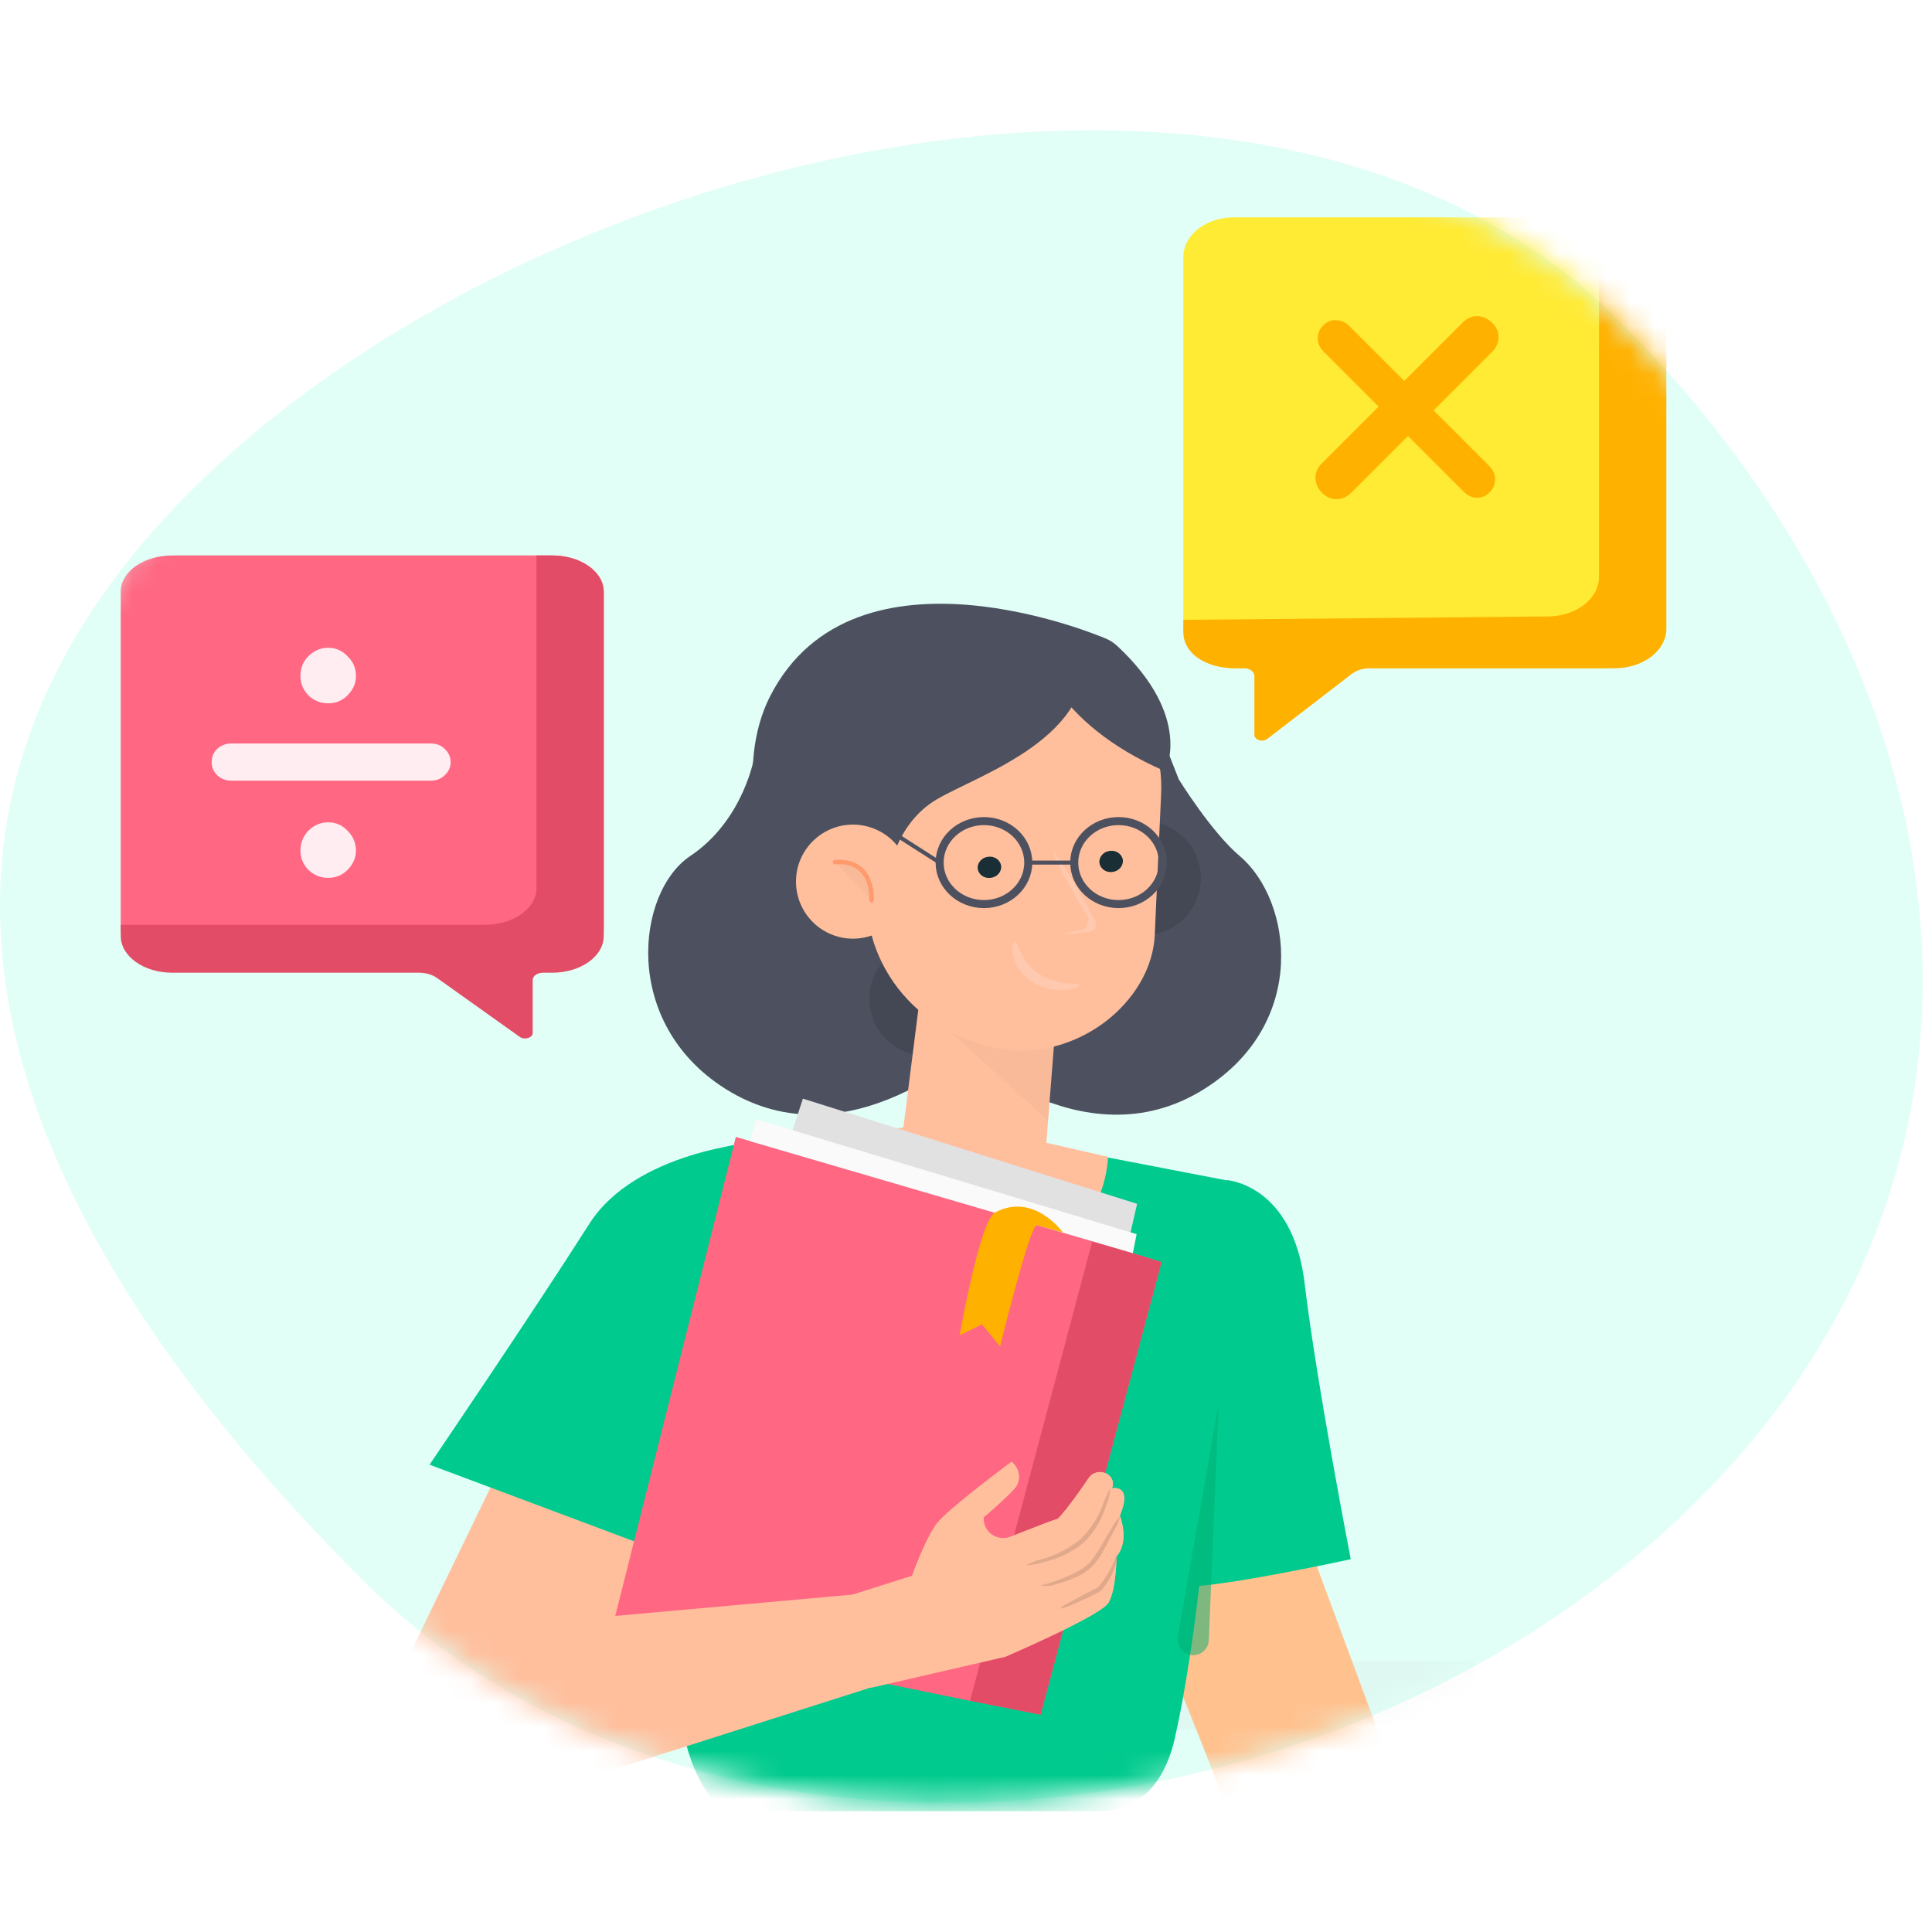 <svg width="80" height="80" viewBox="0 0 80 80" fill="none" xmlns="http://www.w3.org/2000/svg">
<g clip-path="url(#clip0)">
<path d="M67.048 13.273C81.431 27.657 84.71 47.705 70.326 62.089C55.942 76.472 29.341 79.751 14.957 65.367C0.574 50.983 -6.508 34.734 7.879 20.351C22.267 5.967 52.664 -1.115 67.048 13.273Z" fill="#E1FFF6"/>
<mask id="mask0" mask-type="alpha" maskUnits="userSpaceOnUse" x="0" y="5" width="80" height="70">
<path d="M67.048 13.273C81.431 27.657 84.71 47.705 70.326 62.089C55.942 76.472 29.341 79.751 14.957 65.367C0.574 50.983 -6.508 34.734 7.879 20.351C22.267 5.967 52.664 -1.115 67.048 13.273Z" fill="#E1FFF6"/>
</mask>
<g mask="url(#mask0)">
<rect opacity="0.16" x="14" y="68.773" width="47.056" height="2.822" fill="#D3D4DD"/>
<path d="M57.803 73.688L51.718 57.281L45.423 61.734C45.423 61.734 48.699 69.316 50.668 74.527C52.638 79.739 57.803 73.688 57.803 73.688Z" fill="#FFC28F"/>
<path d="M50.777 48.862C50.777 48.862 53.53 49.015 54.022 53.144C54.514 57.274 55.932 64.564 55.932 64.564C55.932 64.564 49.825 65.896 48.758 65.676L50.777 48.862Z" fill="#00CA8D"/>
<path d="M30.421 47.414L38.986 46.6L50.777 48.874C50.777 48.874 50.437 64.028 48.648 71.972C48.34 73.362 47.5 75 45.5 75H30C28.6 73.843 28.099 71.554 28.115 69.738L29.216 48.67C29.251 48.011 29.764 47.477 30.421 47.414Z" fill="#00CA8D"/>
<g opacity="0.5">
<g filter="url(#filter0_d)">
<path d="M48.77 64.918L50.458 55.301L50.054 65.056C50.039 65.413 49.738 65.691 49.381 65.676C49.024 65.661 48.746 65.36 48.761 65.003C48.763 64.974 48.766 64.946 48.77 64.918Z" fill="#00AE70"/>
</g>
</g>
<path d="M18.091 73.948C18.132 73.662 16.127 70.225 16.127 70.225L21.748 58.627C22.525 56.313 27.409 48.282 29.409 49.682C30.878 50.71 29.919 59.719 29.14 61.333L23.177 72.71L18.091 73.948Z" fill="#FFBF9D"/>
<path d="M31.251 47.307C31.251 47.307 26.318 47.668 24.403 50.676C21.979 54.483 17.787 60.649 17.787 60.649L30.388 65.371L31.251 47.307Z" fill="#00CA8D"/>
<g opacity="0.5">
<path d="M28.116 63.499L33.391 55.715L29.232 64.148C29.074 64.469 28.686 64.601 28.366 64.443C28.045 64.284 27.914 63.897 28.072 63.576C28.085 63.55 28.1 63.524 28.116 63.499Z" fill="#00AE70"/>
</g>
<path d="M51.332 35.445C50.167 34.464 48.81 32.27 48.81 32.27L47.657 29.333L44.024 30.328L45.781 33.944L46.778 34.639L39.438 43.19C39.438 43.19 44.756 48.327 49.883 45.082C54.202 42.349 53.504 37.274 51.332 35.445Z" fill="#4D515F"/>
<path d="M31.251 31.271C31.251 31.271 30.828 33.944 28.582 35.445C26.351 36.936 25.711 42.349 30.031 45.082C35.158 48.327 40.475 43.19 40.475 43.19L31.251 31.271Z" fill="#4D515F"/>
<path d="M45.732 26.419C45.732 26.419 35.409 21.976 31.897 28.814C29.831 32.835 32.3 39.881 37.371 41.89C42.202 43.804 40.831 28.063 40.831 28.063L45.732 26.419Z" fill="#4D515F"/>
<path d="M45.008 36.163C44.928 37.115 45.429 38.022 46.278 38.46C47.127 38.898 48.156 38.782 48.886 38.166C49.615 37.55 49.902 36.554 49.612 35.644C49.322 34.734 48.512 34.089 47.56 34.008C46.936 33.956 46.316 34.153 45.838 34.557C45.359 34.962 45.061 35.539 45.008 36.163Z" fill="black" fill-opacity="0.12"/>
<path d="M36.008 41.163C35.928 42.115 36.429 43.022 37.278 43.46C38.127 43.898 39.156 43.782 39.886 43.166C40.615 42.55 40.902 41.554 40.612 40.644C40.322 39.734 39.512 39.089 38.56 39.008C37.936 38.956 37.316 39.153 36.838 39.557C36.359 39.962 36.061 40.539 36.008 41.163Z" fill="black" fill-opacity="0.12"/>
<path d="M43.688 42.706L43.287 47.838C43.15 49.64 41.966 50.519 40.193 50.369C38.679 50.242 37.324 49.341 37.263 47.824L38.283 39.779L43.688 42.706Z" fill="#FFBF9D"/>
<path d="M43.406 46.413L37.483 41.02L43.74 42.181L43.406 46.413Z" fill="black" fill-opacity="0.03"/>
<path d="M42.113 43.514C45.147 43.567 47.688 41.214 47.815 38.738L48.079 32.893C48.238 29.789 45.906 27.119 42.809 26.858C39.639 26.591 36.297 28.897 36.03 32.068L35.868 36.771C35.744 40.408 38.487 43.208 42.113 43.514Z" fill="#FFBF9D"/>
<path d="M36.794 36.236C36.794 36.236 37.028 34.133 38.798 33.095C40.569 32.057 45.404 30.545 44.914 26.798C44.914 26.798 37.416 24.597 34.652 29.504C31.887 34.411 36.794 36.236 36.794 36.236Z" fill="#4D515F"/>
<path d="M32.968 36.309C32.888 37.26 33.389 38.167 34.237 38.605C35.086 39.044 36.115 38.927 36.845 38.311C37.575 37.695 37.861 36.7 37.571 35.789C37.281 34.879 36.471 34.234 35.52 34.154C34.22 34.044 33.077 35.009 32.968 36.309Z" fill="#FFBF9D"/>
<path fill-rule="evenodd" clip-rule="evenodd" d="M36.085 37.276C36.085 37.276 36.229 35.57 34.575 35.701L36.085 37.276Z" fill="black" fill-opacity="0.03"/>
<path d="M36.085 37.276C36.085 37.276 36.229 35.57 34.575 35.701" stroke="#FF9A6C" stroke-width="0.184" stroke-linecap="round" stroke-linejoin="round"/>
<path d="M42.934 26.798C42.934 26.798 43.481 29.877 48.248 31.937C48.248 31.937 49.432 29.702 46.261 26.746C45.967 26.472 45.58 26.319 45.179 26.317L41.502 26.306L42.934 26.798Z" fill="#4D515F"/>
<path d="M34.768 46.972L39.544 46.46L45.879 47.901C45.879 47.901 45.85 52.396 40.728 52.087C35.605 51.778 34.768 46.972 34.768 46.972Z" fill="#FFBF9D"/>
<path d="M27.819 57.62L30.474 47.084L45.237 51.374L40.169 70.424L25.362 67.393L27.819 57.62Z" fill="#FF6782"/>
<path d="M27.819 57.62L30.474 47.084L45.237 51.374L40.169 70.424L25.362 67.393L27.819 57.62Z" fill="#FF6782"/>
<path d="M45.238 51.374L40.169 70.424L43.089 71.001L48.097 52.26L45.238 51.374Z" fill="#FF6782"/>
<path d="M45.238 51.374L40.169 70.424L43.089 71.001L48.097 52.26L45.238 51.374Z" fill="#E34C67"/>
<path d="M32.581 47.53L33.246 45.492L47.085 49.848L46.675 51.635L32.581 47.53Z" fill="#E1E1E1"/>
<path d="M31.059 47.255L31.305 46.343L47.065 51.104L46.908 51.891L31.059 47.255Z" fill="#FAFAFA"/>
<path d="M44.014 51.035C44.014 51.035 42.801 49.342 41.199 50.211C40.568 50.553 39.739 55.29 39.739 55.29L40.663 54.842L41.413 55.755C41.413 55.755 42.64 50.732 42.938 50.73L44.014 51.035Z" fill="#FFB100"/>
<path d="M18.89 67.503L35.791 65.985L37.191 69.514L20.764 74.753C19.625 75.113 18.382 74.909 17.417 74.203C16.453 73.497 15.883 72.373 15.883 71.178C15.883 69.394 17.141 67.857 18.89 67.503Z" fill="#FFBF9D"/>
<path d="M34.942 66.141L37.764 65.249C37.764 65.249 38.331 63.68 38.794 63.079C39.256 62.479 41.886 60.526 41.886 60.526C42.19 60.765 42.279 61.188 42.096 61.529C41.951 61.793 40.731 62.83 40.731 62.83C40.713 63.108 40.84 63.376 41.066 63.538C41.292 63.701 41.586 63.736 41.844 63.63C42.666 63.306 43.624 62.932 43.755 62.906C43.901 62.877 44.589 61.915 45.09 61.189C45.39 60.754 46.131 60.964 46.085 61.487C46.083 61.537 46.066 61.585 46.036 61.626C46.036 61.626 46.929 61.414 46.374 62.76C46.374 62.76 46.788 63.818 46.234 64.451C46.234 64.451 46.226 65.831 45.898 66.371C45.57 66.912 41.616 68.608 41.616 68.608L36.067 69.889L34.942 66.141Z" fill="#FFBF9D"/>
<path d="M37.566 68.765L41.614 68.603C41.651 68.587 45.186 67.067 45.818 66.457C45.847 66.431 45.872 66.401 45.894 66.369C46.217 65.835 46.229 64.465 46.229 64.451L46.229 64.449L46.23 64.448C46.465 64.141 46.565 63.751 46.506 63.369C46.485 63.162 46.439 62.958 46.369 62.763L46.368 62.761L46.369 62.758C46.578 62.251 46.607 61.907 46.456 61.735C46.341 61.634 46.185 61.596 46.037 61.631L46.022 61.635L46.032 61.622C46.06 61.583 46.077 61.535 46.08 61.487C46.1 61.263 45.959 61.056 45.744 60.993C45.507 60.905 45.241 60.986 45.094 61.192C44.718 61.767 44.305 62.317 43.858 62.839C43.83 62.87 43.795 62.895 43.756 62.911C43.652 62.932 42.992 63.183 41.846 63.636C41.584 63.74 41.286 63.704 41.057 63.539C40.829 63.377 40.703 63.108 40.726 62.83L40.726 62.827L40.727 62.826C41.213 62.427 41.669 61.992 42.091 61.526C42.221 61.307 42.227 61.035 42.107 60.81C42.051 60.704 41.976 60.61 41.886 60.533C41.789 60.605 39.816 62.075 39.04 62.824C38.953 62.904 38.873 62.991 38.798 63.082C38.341 63.675 37.775 65.235 37.769 65.251L37.768 65.253L37.766 65.254L36.816 67.641L37.566 68.765Z" fill="#FFBF9D"/>
<path d="M42.476 64.811C42.729 64.804 42.98 64.76 43.22 64.681C43.822 64.546 44.386 64.273 44.865 63.884C45.305 63.457 45.628 62.925 45.804 62.338C45.9 62.109 45.961 61.866 45.982 61.618C45.856 61.831 45.753 62.056 45.675 62.291C45.471 62.837 45.15 63.333 44.734 63.742C44.273 64.111 43.745 64.386 43.18 64.552C42.936 64.612 42.7 64.7 42.476 64.811Z" fill="black" fill-opacity="0.12"/>
<path d="M43.099 65.665C43.331 65.693 43.567 65.665 43.785 65.582C44.027 65.516 44.264 65.433 44.493 65.332C44.785 65.215 45.051 65.041 45.274 64.82C45.47 64.585 45.638 64.328 45.775 64.054C45.892 63.83 46.005 63.614 46.114 63.407C46.233 63.215 46.324 63.007 46.385 62.789C46.228 62.953 46.096 63.14 45.993 63.342C45.883 63.518 45.754 63.731 45.617 63.969C45.478 64.226 45.315 64.468 45.128 64.693C44.922 64.894 44.681 65.057 44.416 65.172C44.197 65.278 43.972 65.371 43.744 65.453C43.352 65.596 43.097 65.638 43.099 65.665Z" fill="black" fill-opacity="0.12"/>
<path d="M43.898 66.593C43.926 66.665 44.634 66.364 45.457 65.95C45.571 65.89 45.667 65.803 45.737 65.696C45.802 65.61 45.862 65.52 45.916 65.426C46.007 65.271 46.084 65.108 46.147 64.939C46.253 64.649 46.259 64.454 46.234 64.451C46.206 64.446 46.154 64.623 46.02 64.886C45.942 65.04 45.856 65.191 45.762 65.335C45.709 65.417 45.651 65.501 45.586 65.582C45.531 65.663 45.458 65.73 45.373 65.778C44.951 65.985 44.585 66.186 44.319 66.334C44.169 66.403 44.028 66.49 43.898 66.593H43.898Z" fill="black" fill-opacity="0.12"/>
<path d="M46.496 35.614C46.516 35.862 46.322 36.081 46.057 36.106C45.932 36.123 45.805 36.093 45.704 36.021C45.604 35.949 45.538 35.842 45.523 35.725C45.503 35.477 45.697 35.258 45.962 35.233C46.087 35.215 46.214 35.246 46.315 35.318C46.415 35.39 46.481 35.497 46.496 35.614Z" fill="#1A2E35"/>
<path d="M41.456 35.858C41.477 36.107 41.282 36.325 41.018 36.35C40.893 36.367 40.765 36.337 40.665 36.265C40.564 36.193 40.499 36.086 40.484 35.969C40.463 35.721 40.658 35.502 40.922 35.477C41.047 35.459 41.175 35.49 41.275 35.562C41.376 35.634 41.441 35.741 41.456 35.858Z" fill="#1A2E35"/>
<g style="mix-blend-mode:multiply">
<path d="M45.085 38.062C44.943 37.817 44.794 37.56 44.638 37.291C44.016 36.193 43.559 35.285 43.616 35.264C43.674 35.243 44.225 36.117 44.848 37.215C43.816 35.353 44.106 35.871 45.278 37.992C45.336 38.107 45.432 38.236 45.373 38.398C45.332 38.481 45.255 38.542 45.162 38.567C45.088 38.588 45.012 38.602 44.935 38.608C44.403 38.667 44.072 38.693 44.069 38.669C44.065 38.646 44.389 38.579 44.916 38.489" fill="#FFC9AF"/>
</g>
<g style="mix-blend-mode:multiply">
<path d="M42.033 39C42.16 38.985 42.219 39.784 42.99 40.304C43.759 40.827 44.662 40.681 44.676 40.792C44.692 40.841 44.485 40.96 44.102 40.993C43.603 41.031 43.106 40.903 42.697 40.632C42.306 40.371 42.038 39.977 41.95 39.535C41.894 39.203 41.974 38.999 42.033 39Z" fill="#FFC9AF"/>
</g>
<ellipse rx="1.835" ry="1.718" transform="matrix(-1 0 0 1 46.317 35.718)" stroke="#4D515F" stroke-width="0.333"/>
<ellipse rx="1.835" ry="1.718" transform="matrix(-1 0 0 1 40.743 35.718)" stroke="#4D515F" stroke-width="0.333"/>
<path d="M44.482 35.718H42.579" stroke="#4D515F" stroke-width="0.167"/>
<path d="M37 34.5L38.908 35.718" stroke="#4D515F" stroke-width="0.167"/>
<path d="M66.413 27.671H51.079C49.931 27.671 49 26.936 49 26.029V10.642C49 9.735 49.931 9 51.079 9H66.413C67.562 9 68.493 9.735 68.493 10.642V26.029C68.493 26.936 67.562 27.671 66.413 27.671Z" fill="#FFEA34"/>
<path d="M66.868 9H66.213V23.887C66.213 24.793 65.259 25.527 64.082 25.527L49 25.667V26.171C49 27.077 49.954 27.671 51.131 27.671H51.516C51.751 27.671 51.942 27.818 51.942 27.999V30.424C51.942 30.64 52.281 30.748 52.479 30.595L55.967 27.911C56.167 27.757 56.438 27.671 56.721 27.671H66.868C68.046 27.671 69 26.937 69 26.031V10.64C69 9.734 68.046 9 66.868 9Z" fill="#FFB100"/>
<path d="M54.808 14.56C54.648 14.4 54.568 14.216 54.568 14.008C54.568 13.801 54.643 13.622 54.794 13.471C54.945 13.32 55.119 13.249 55.317 13.259C55.525 13.259 55.709 13.339 55.869 13.499L61.667 19.298C61.828 19.458 61.908 19.642 61.908 19.849C61.908 20.056 61.832 20.236 61.681 20.387C61.531 20.537 61.351 20.613 61.144 20.613C60.946 20.603 60.767 20.518 60.606 20.358L54.808 14.56ZM54.737 20.401C54.568 20.231 54.478 20.028 54.469 19.793C54.469 19.566 54.554 19.368 54.723 19.199L60.564 13.358C60.743 13.179 60.946 13.089 61.172 13.089C61.408 13.099 61.615 13.193 61.794 13.372C61.974 13.551 62.058 13.749 62.049 13.966C62.049 14.192 61.959 14.395 61.78 14.574L55.954 20.401C55.775 20.58 55.572 20.669 55.346 20.669C55.119 20.669 54.917 20.58 54.737 20.401Z" fill="#FFB100"/>
<path d="M22.867 39.923H7.133C5.955 39.923 5 39.257 5 38.435V24.488C5 23.666 5.955 23 7.133 23H22.867C24.045 23 25 23.666 25 24.488V38.435C25 39.257 24.045 39.923 22.867 39.923Z" fill="#FF6782"/>
<path d="M22.869 23H22.214V36.776C22.214 37.614 21.259 38.294 20.082 38.294H5V38.76C5 39.598 5.954 40.278 7.131 40.278H17.349C17.631 40.278 17.903 40.358 18.102 40.5L21.52 42.934C21.719 43.075 22.058 42.975 22.058 42.776V40.581C22.058 40.414 22.248 40.278 22.484 40.278H22.869C24.046 40.278 25 39.598 25 38.76V24.518C25 23.68 24.046 23 22.869 23Z" fill="#E34C67"/>
<path d="M12.44 27.994C12.44 27.665 12.549 27.392 12.768 27.173C13.001 26.94 13.274 26.823 13.589 26.823C13.904 26.823 14.171 26.94 14.39 27.173C14.623 27.392 14.739 27.665 14.739 27.994C14.739 28.295 14.623 28.562 14.39 28.794C14.171 29.014 13.904 29.123 13.589 29.123C13.274 29.123 13.001 29.014 12.768 28.794C12.549 28.562 12.44 28.295 12.44 27.994ZM12.44 35.221C12.44 34.906 12.549 34.632 12.768 34.399C13.001 34.167 13.274 34.05 13.589 34.05C13.904 34.05 14.171 34.167 14.39 34.399C14.623 34.632 14.739 34.906 14.739 35.221C14.739 35.522 14.623 35.789 14.39 36.021C14.171 36.24 13.904 36.35 13.589 36.35C13.274 36.35 13.001 36.24 12.768 36.021C12.549 35.789 12.44 35.522 12.44 35.221ZM9.586 32.326C9.353 32.326 9.155 32.251 8.99 32.1C8.84 31.949 8.765 31.765 8.765 31.546C8.765 31.34 8.84 31.162 8.99 31.012C9.155 30.861 9.353 30.786 9.586 30.786H17.839C18.072 30.786 18.264 30.861 18.414 31.012C18.578 31.162 18.66 31.347 18.66 31.566C18.66 31.771 18.578 31.949 18.414 32.1C18.264 32.251 18.072 32.326 17.839 32.326H9.586Z" fill="#FFEDF2"/>
</g>
</g>
<defs>
<filter id="filter0_d" x="45.9" y="55.301" width="7.419" height="16.097" filterUnits="userSpaceOnUse" color-interpolation-filters="sRGB">
<feFlood flood-opacity="0" result="BackgroundImageFix"/>
<feColorMatrix in="SourceAlpha" type="matrix" values="0 0 0 0 0 0 0 0 0 0 0 0 0 0 0 0 0 0 127 0"/>
<feOffset dy="2.861"/>
<feGaussianBlur stdDeviation="1.43"/>
<feColorMatrix type="matrix" values="0 0 0 0 0 0 0 0 0 0 0 0 0 0 0 0 0 0 0.25 0"/>
<feBlend mode="normal" in2="BackgroundImageFix" result="effect1_dropShadow"/>
<feBlend mode="normal" in="SourceGraphic" in2="effect1_dropShadow" result="shape"/>
</filter>
<clipPath id="clip0">
<rect width="80" height="80" fill="white"/>
</clipPath>
</defs>
</svg>
